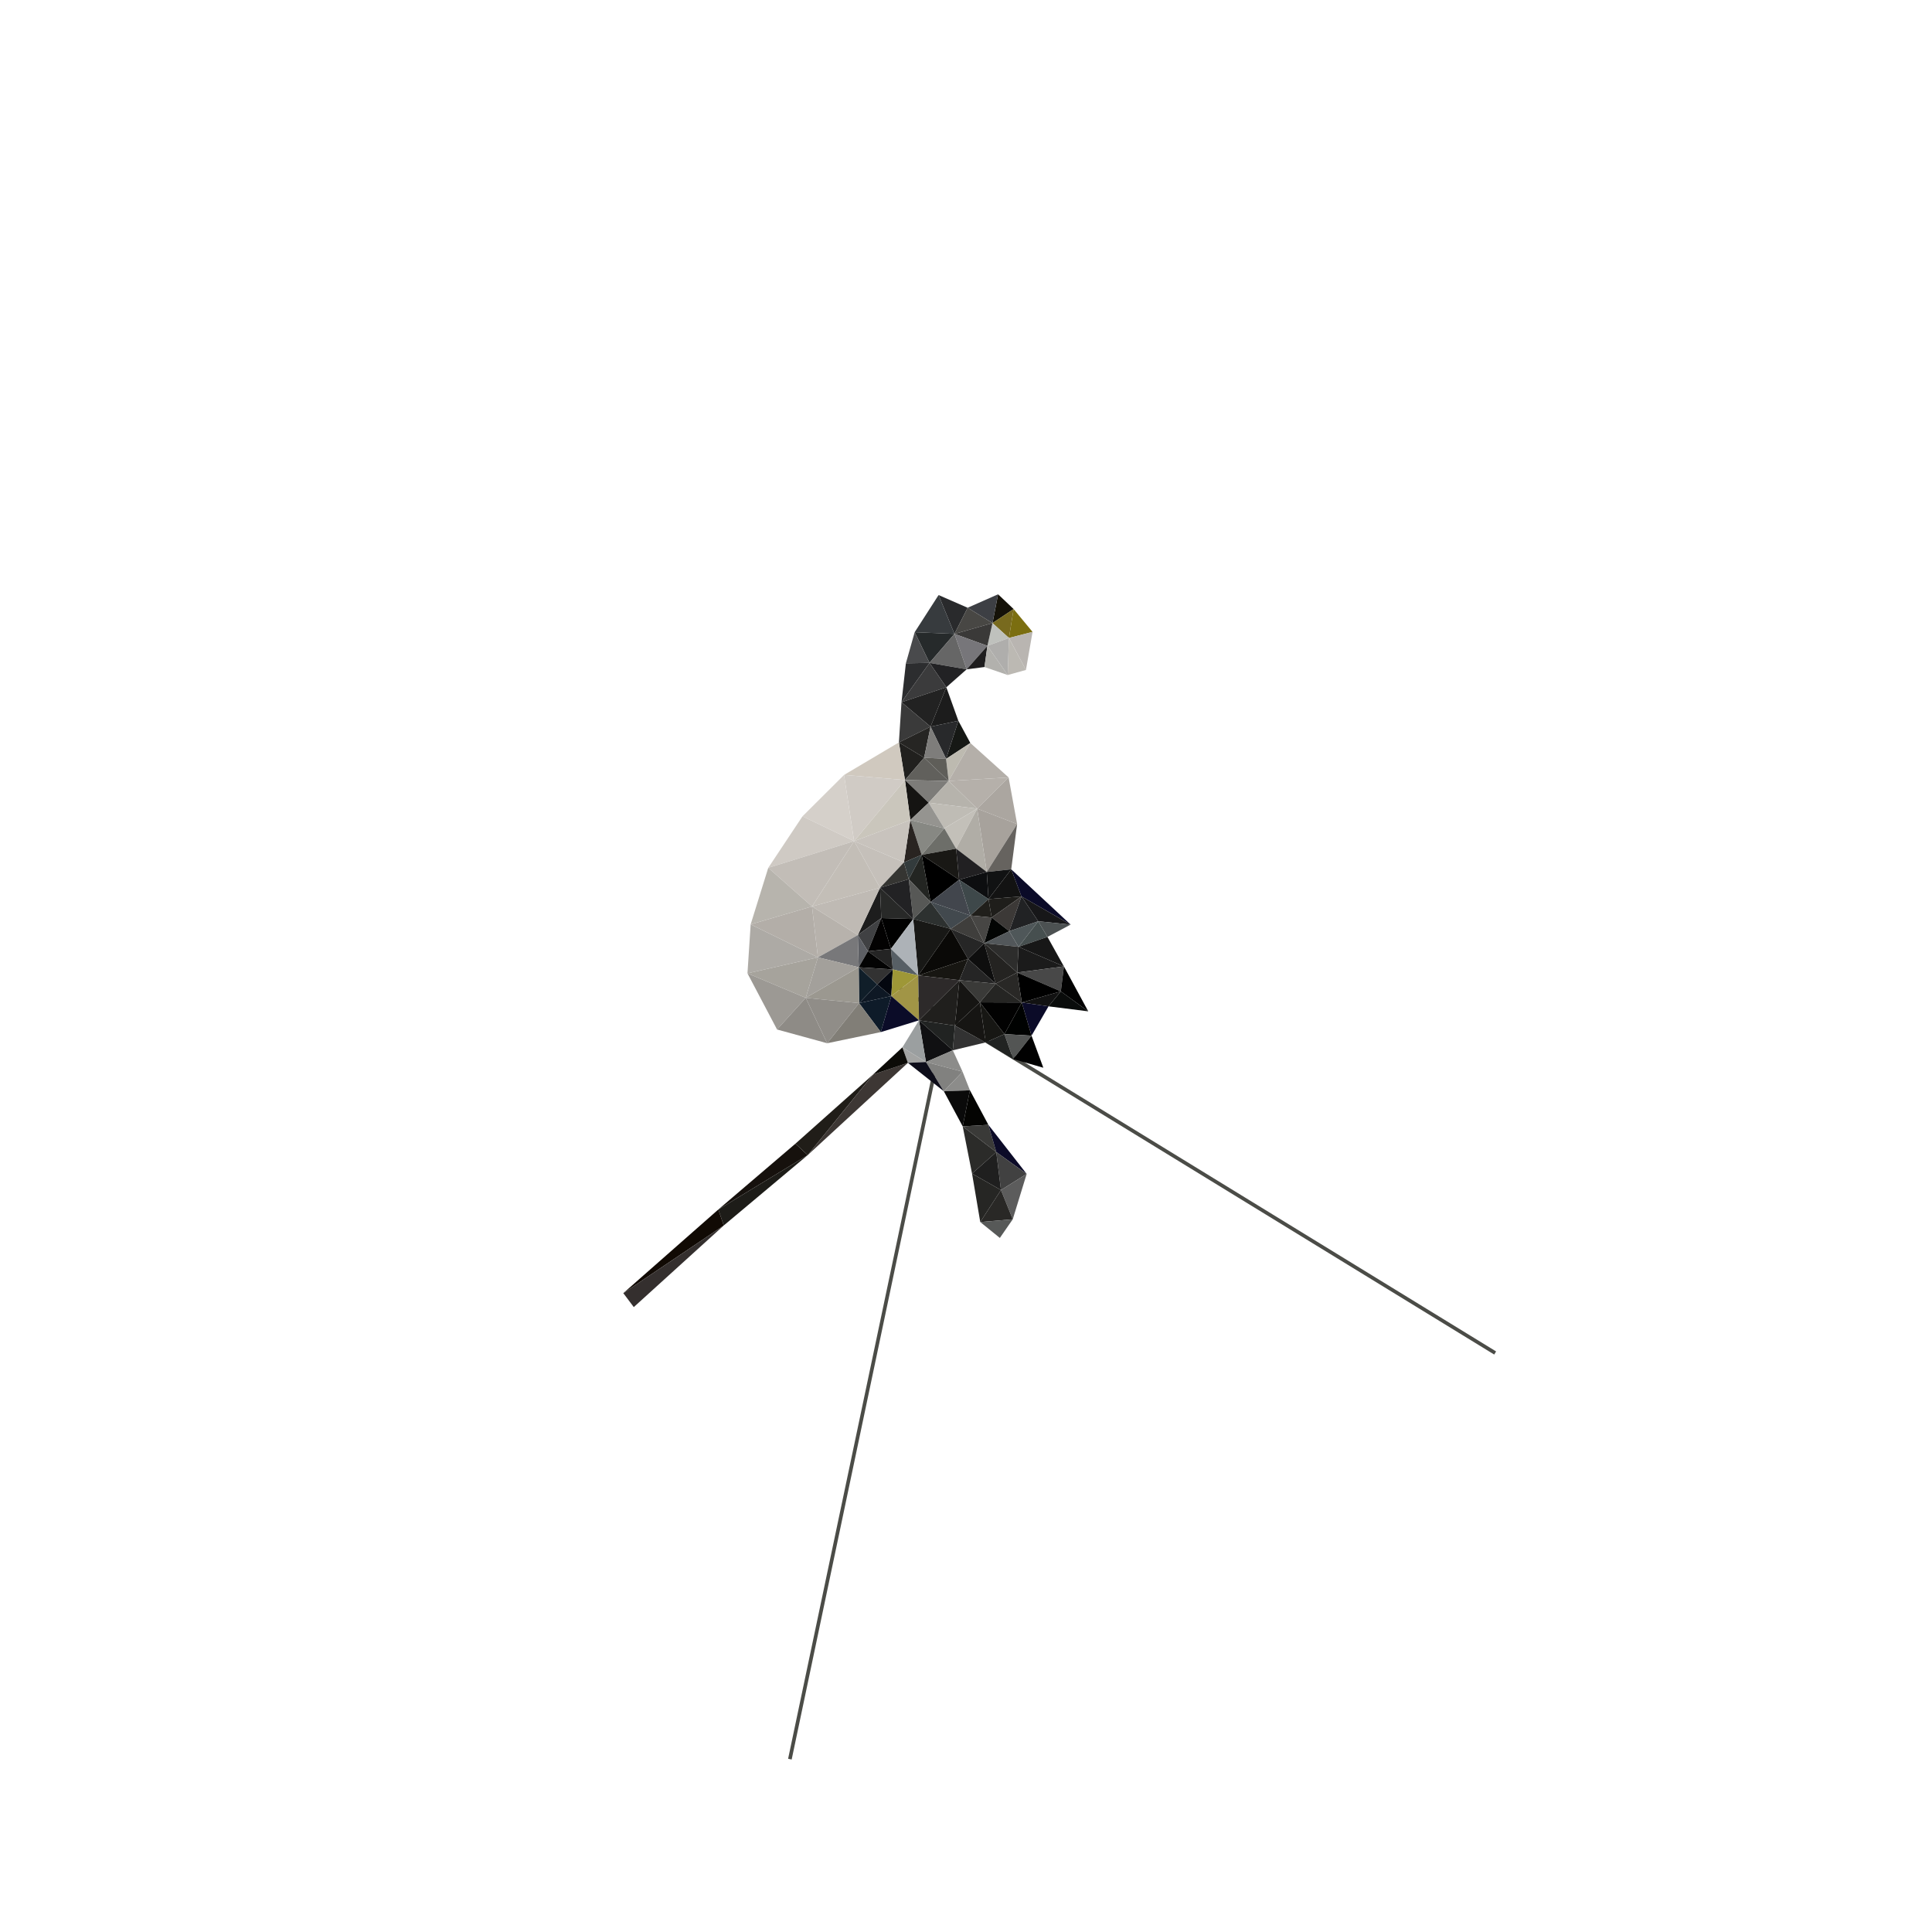 <?xml version="1.0" encoding="UTF-8" standalone="no"?>
<!-- Created with Inkscape (http://www.inkscape.org/) -->

<svg
   width="512"
   height="512"
   viewBox="0 0 128 128"
   version="1.1"
   id="svg1827"
   xmlns="http://www.w3.org/2000/svg"
   xmlns:svg="http://www.w3.org/2000/svg"
   xmlns:rdf="http://www.w3.org/1999/02/22-rdf-syntax-ns#"
   xmlns:cc="http://creativecommons.org/ns#">
  <defs
     id="defs1824" />
  <g
     id="layer1"
     transform="matrix(0.606,0,0,0.606,33.498,40.508)">
    <g
       style="stroke:none"
       id="g13581"
       transform="matrix(0.062,0.01,-0.01,0.062,-10.018,-41.402)">
      <rect
         style="opacity:1;fill:#4b4c47;fill-opacity:1;stroke:none;stroke-width:0.448;stroke-opacity:1"
         id="rect13235"
         width="6.341"
         height="1229.491"
         x="1184.353"
         y="1236.102"
         transform="rotate(2.72)" />
      <path
         d="m 1102.479,510.512 32.402,-29.972 -30.782,-21.061 z"
         style="fill:#151209;fill-opacity:1;stroke:none;stroke-width:1;stroke-linecap:round;stroke-linejoin:round;stroke-opacity:1"
         id="path13237" />
      <path
         d="m 1055.496,491.071 46.983,19.441 1.62,-51.033 z"
         style="fill:#3d3f44;fill-opacity:1;stroke:none;stroke-width:1;stroke-linecap:round;stroke-linejoin:round;stroke-opacity:1"
         id="path13239" />
      <path
         d="m 1102.479,510.512 32.402,21.061 v -51.033 z"
         style="fill:#786a1e;fill-opacity:1;stroke:none;stroke-width:1;stroke-linecap:round;stroke-linejoin:round;stroke-opacity:1"
         id="path13241" />
      <path
         d="m 1134.881,531.573 38.882,-17.011 -38.882,-34.022 z"
         style="fill:#7b6e10;fill-opacity:1;stroke:none;stroke-width:1;stroke-linecap:round;stroke-linejoin:round;stroke-opacity:1"
         id="path13243" />
      <path
         d="m 1002.033,477.3 38.072,62.374 15.391,-48.603 z"
         style="fill:#292a2c;fill-opacity:1;stroke:none;stroke-width:1;stroke-linecap:round;stroke-linejoin:round;stroke-opacity:1"
         id="path13245" />
      <path
         d="m 1100.049,551.014 34.832,-19.441 -32.402,-21.061 z"
         style="fill:#bfc1bd;fill-opacity:1;stroke:none;stroke-width:1;stroke-linecap:round;stroke-linejoin:round;stroke-opacity:1"
         id="path13247" />
      <path
         d="m 1040.105,539.674 62.374,-29.162 -46.983,-19.441 z"
         style="fill:#484744;fill-opacity:1;stroke:none;stroke-width:1;stroke-linecap:round;stroke-linejoin:round;stroke-opacity:1"
         id="path13249" />
      <path
         d="m 971.251,547.774 68.854,-8.1 -38.072,-62.374 z"
         style="fill:#373b3e;fill-opacity:1;stroke:none;stroke-width:1;stroke-linecap:round;stroke-linejoin:round;stroke-opacity:1"
         id="path13251" />
      <path
         d="m 1040.105,539.674 59.944,11.341 2.43,-40.503 z"
         style="fill:#3a3938;fill-opacity:1;stroke:none;stroke-width:1;stroke-linecap:round;stroke-linejoin:round;stroke-opacity:1"
         id="path13253" />
      <path
         d="m 1134.881,531.573 38.072,50.223 0.81,-67.234 z"
         style="fill:#b9b5b1;fill-opacity:1;stroke:none;stroke-width:1;stroke-linecap:round;stroke-linejoin:round;stroke-opacity:1"
         id="path13255" />
      <path
         d="m 1142.982,595.567 29.972,-13.771 -38.072,-50.223 z"
         style="fill:#bcb9b3;fill-opacity:1;stroke:none;stroke-width:1;stroke-linecap:round;stroke-linejoin:round;stroke-opacity:1"
         id="path13257" />
      <path
         d="m 1005.273,596.377 34.832,-56.704 -68.854,8.1 z"
         style="fill:#262a2b;fill-opacity:1;stroke:none;stroke-width:1;stroke-linecap:round;stroke-linejoin:round;stroke-opacity:1"
         id="path13259" />
      <path
         d="m 1040.105,539.674 30.782,57.514 29.162,-46.173 z"
         style="fill:#77767a;fill-opacity:1;stroke:none;stroke-width:1;stroke-linecap:round;stroke-linejoin:round;stroke-opacity:1"
         id="path13261" />
      <path
         d="m 1100.049,551.014 42.933,44.553 -8.101,-63.994 z"
         style="fill:#afaeac;fill-opacity:1;stroke:none;stroke-width:1;stroke-linecap:round;stroke-linejoin:round;stroke-opacity:1"
         id="path13263" />
      <path
         d="m 1070.887,597.187 29.972,-8.911 -0.81,-37.262 z"
         style="fill:#1e1d1e;fill-opacity:1;stroke:none;stroke-width:1;stroke-linecap:round;stroke-linejoin:round;stroke-opacity:1"
         id="path13265" />
      <path
         d="m 1100.859,588.277 42.123,7.29 -42.933,-44.553 z"
         style="fill:#b2b1ad;fill-opacity:1;stroke:none;stroke-width:1;stroke-linecap:round;stroke-linejoin:round;stroke-opacity:1"
         id="path13267" />
      <path
         d="m 964.77,603.668 40.502,-7.29 -34.022,-48.603 z"
         style="fill:#494a4c;fill-opacity:1;stroke:none;stroke-width:1;stroke-linecap:round;stroke-linejoin:round;stroke-opacity:1"
         id="path13269" />
      <path
         d="m 1005.273,596.377 65.614,0.81 -30.782,-57.514 z"
         style="fill:#666666;fill-opacity:1;stroke:none;stroke-width:1;stroke-linecap:round;stroke-linejoin:round;stroke-opacity:1"
         id="path13271" />
      <path
         d="m 1005.273,596.377 35.642,37.262 29.972,-36.452 z"
         style="fill:#222224;fill-opacity:1;stroke:none;stroke-width:1;stroke-linecap:round;stroke-linejoin:round;stroke-opacity:1"
         id="path13273" />
      <path
         d="m 968.011,671.712 37.262,-75.335 -40.502,7.29 z"
         style="fill:#2c2d2f;fill-opacity:1;stroke:none;stroke-width:1;stroke-linecap:round;stroke-linejoin:round;stroke-opacity:1"
         id="path13275" />
      <path
         d="m 968.011,671.712 72.905,-38.072 -35.642,-37.262 z"
         style="fill:#3b3b3c;fill-opacity:1;stroke:none;stroke-width:1;stroke-linecap:round;stroke-linejoin:round;stroke-opacity:1"
         id="path13277" />
      <path
         d="m 968.011,671.712 56.703,34.022 16.201,-72.094 z"
         style="fill:#222222;fill-opacity:1;stroke:none;stroke-width:1;stroke-linecap:round;stroke-linejoin:round;stroke-opacity:1"
         id="path13279" />
      <path
         d="m 1024.714,705.734 46.173,-17.821 -29.972,-54.273 z"
         style="fill:#1c1c1c;fill-opacity:1;stroke:none;stroke-width:1;stroke-linecap:round;stroke-linejoin:round;stroke-opacity:1"
         id="path13281" />
      <path
         d="m 974.693,741.519 50.021,-35.785 -56.703,-34.022 z"
         style="fill:#3a3a3a;fill-opacity:1;stroke:none;stroke-width:1;stroke-linecap:round;stroke-linejoin:round;stroke-opacity:1"
         id="path13283" />
      <path
         d="m 1060.356,756.767 37.262,-34.022 -26.732,-34.832 z"
         style="fill:#161815;fill-opacity:1;stroke:none;stroke-width:1;stroke-linecap:round;stroke-linejoin:round;stroke-opacity:1"
         id="path13285" />
      <path
         d="m 1024.714,705.734 35.642,51.033 10.531,-68.854 z"
         style="fill:#28292b;fill-opacity:1;stroke:none;stroke-width:1;stroke-linecap:round;stroke-linejoin:round;stroke-opacity:1"
         id="path13287" />
      <path
         d="m 974.693,741.519 47.591,19.298 2.43,-55.083 z"
         style="fill:#262523;fill-opacity:1;stroke:none;stroke-width:1;stroke-linecap:round;stroke-linejoin:round;stroke-opacity:1"
         id="path13289" />
      <path
         d="m 1022.284,760.817 38.072,-4.05 -35.642,-51.033 z"
         style="fill:#7e7d7b;fill-opacity:1;stroke:none;stroke-width:1;stroke-linecap:round;stroke-linejoin:round;stroke-opacity:1"
         id="path13291" />
      <path
         d="m 974.693,741.519 20.859,63.041 26.732,-43.743 z"
         style="fill:#21201e;fill-opacity:1;stroke:none;stroke-width:1;stroke-linecap:round;stroke-linejoin:round;stroke-opacity:1"
         id="path13293" />
      <path
         d="m 1070.887,794.029 26.732,-71.284 -37.262,34.022 z"
         style="fill:#bdbab0;fill-opacity:1;stroke:none;stroke-width:1;stroke-linecap:round;stroke-linejoin:round;stroke-opacity:1"
         id="path13295" />
      <path
         d="m 1022.284,760.817 48.603,33.212 -10.531,-37.262 z"
         style="fill:#5f5e59;fill-opacity:1;stroke:none;stroke-width:1;stroke-linecap:round;stroke-linejoin:round;stroke-opacity:1"
         id="path13297" />
      <path
         d="m 1070.887,794.029 102.066,-22.681 -75.335,-48.603 z"
         style="fill:#b4afa9;fill-opacity:1;stroke:none;stroke-width:1;stroke-linecap:round;stroke-linejoin:round;stroke-opacity:1"
         id="path13299" />
      <path
         d="m 1070.887,794.029 56.703,39.693 45.363,-62.374 z"
         style="fill:#b5b0aa;fill-opacity:1;stroke:none;stroke-width:1;stroke-linecap:round;stroke-linejoin:round;stroke-opacity:1"
         id="path13301" />
      <path
         d="m 995.552,804.56 75.335,-10.531 -48.603,-33.212 z"
         style="fill:#61605c;fill-opacity:1;stroke:none;stroke-width:1;stroke-linecap:round;stroke-linejoin:round;stroke-opacity:1"
         id="path13303" />
      <path
         d="m 995.552,804.56 46.983,32.402 28.352,-42.933 z"
         style="fill:#7d7c79;fill-opacity:1;stroke:none;stroke-width:1;stroke-linecap:round;stroke-linejoin:round;stroke-opacity:1"
         id="path13305" />
      <path
         d="M 889.436,812.661 995.552,804.56 974.693,741.519 Z"
         style="fill:#d0c9bf;fill-opacity:1;stroke:none;stroke-width:1;stroke-linecap:round;stroke-linejoin:round;stroke-opacity:1"
         id="path13307" />
      <path
         d="m 1127.591,833.722 72.905,15.391 -27.542,-77.765 z"
         style="fill:#aba6a0;fill-opacity:1;stroke:none;stroke-width:1;stroke-linecap:round;stroke-linejoin:round;stroke-opacity:1"
         id="path13309" />
      <path
         d="m 995.552,804.56 20.251,67.234 26.732,-34.832 z"
         style="fill:#151412;fill-opacity:1;stroke:none;stroke-width:1;stroke-linecap:round;stroke-linejoin:round;stroke-opacity:1"
         id="path13311" />
      <path
         d="m 1042.535,836.962 85.055,-3.24 -56.703,-39.693 z"
         style="fill:#b6b3ac;fill-opacity:1;stroke:none;stroke-width:1;stroke-linecap:round;stroke-linejoin:round;stroke-opacity:1"
         id="path13313" />
      <path
         d="m 1076.557,876.655 51.033,-42.933 -85.055,3.24 z"
         style="fill:#bfbcb5;fill-opacity:1;stroke:none;stroke-width:1;stroke-linecap:round;stroke-linejoin:round;stroke-opacity:1"
         id="path13315" />
      <path
         d="m 1015.804,871.794 60.754,4.86 -34.022,-39.693 z"
         style="fill:#959490;fill-opacity:1;stroke:none;stroke-width:1;stroke-linecap:round;stroke-linejoin:round;stroke-opacity:1"
         id="path13317" />
      <path
         d="m 1102.479,908.247 25.112,-74.525 -51.033,42.933 z"
         style="fill:#c3c0b9;fill-opacity:1;stroke:none;stroke-width:1;stroke-linecap:round;stroke-linejoin:round;stroke-opacity:1"
         id="path13319" />
      <path
         d="m 925.078,923.638 70.474,-119.078 -106.117,8.101 z"
         style="fill:#d0cbc5;fill-opacity:1;stroke:none;stroke-width:1;stroke-linecap:round;stroke-linejoin:round;stroke-opacity:1"
         id="path13321" />
      <path
         d="m 925.078,923.638 90.726,-51.843 -20.251,-67.234 z"
         style="fill:#cac6bc;fill-opacity:1;stroke:none;stroke-width:1;stroke-linecap:round;stroke-linejoin:round;stroke-opacity:1"
         id="path13323" />
      <path
         d="m 1015.804,871.794 29.162,56.704 31.592,-51.843 z"
         style="fill:#878883;fill-opacity:1;stroke:none;stroke-width:1;stroke-linecap:round;stroke-linejoin:round;stroke-opacity:1"
         id="path13325" />
      <path
         d="m 829.492,895.286 95.586,28.352 -35.642,-110.977 z"
         style="fill:#d5d0ca;fill-opacity:1;stroke:none;stroke-width:1;stroke-linecap:round;stroke-linejoin:round;stroke-opacity:1"
         id="path13327" />
      <path
         d="m 1127.591,833.722 34.022,106.117 38.882,-90.726 z"
         style="fill:#a7a29c;fill-opacity:1;stroke:none;stroke-width:1;stroke-linecap:round;stroke-linejoin:round;stroke-opacity:1"
         id="path13329" />
      <path
         d="m 1102.479,908.247 59.134,31.592 -34.022,-106.117 z"
         style="fill:#b0ada6;fill-opacity:1;stroke:none;stroke-width:1;stroke-linecap:round;stroke-linejoin:round;stroke-opacity:1"
         id="path13331" />
      <path
         d="m 1161.613,939.839 41.312,-11.341 -2.43,-79.385 z"
         style="fill:#66635f;fill-opacity:1;stroke:none;stroke-width:1;stroke-linecap:round;stroke-linejoin:round;stroke-opacity:1"
         id="path13333" />
      <path
         d="m 1044.966,928.498 57.514,-20.251 -25.922,-31.592 z"
         style="fill:#6d6e69;fill-opacity:1;stroke:none;stroke-width:1;stroke-linecap:round;stroke-linejoin:round;stroke-opacity:1"
         id="path13335" />
      <path
         d="m 1015.804,871.794 0.81,74.525 28.352,-17.821 z"
         style="fill:#292421;fill-opacity:1;stroke:none;stroke-width:1;stroke-linecap:round;stroke-linejoin:round;stroke-opacity:1"
         id="path13337" />
      <path
         d="m 1116.25,960.9 45.363,-21.061 -59.134,-31.592 z"
         style="fill:#212022;fill-opacity:1;stroke:none;stroke-width:1;stroke-linecap:round;stroke-linejoin:round;stroke-opacity:1"
         id="path13339" />
      <path
         d="m 925.078,923.638 91.536,22.681 -0.81,-74.525 z"
         style="fill:#c8c3bd;fill-opacity:1;stroke:none;stroke-width:1;stroke-linecap:round;stroke-linejoin:round;stroke-opacity:1"
         id="path13341" />
      <path
         d="m 1029.574,973.861 15.391,-45.363 -28.352,17.821 z"
         style="fill:#333b3c;fill-opacity:1;stroke:none;stroke-width:1;stroke-linecap:round;stroke-linejoin:round;stroke-opacity:1"
         id="path13343" />
      <path
         d="m 1044.966,928.498 71.284,32.402 -13.771,-52.653 z"
         style="fill:#191815;fill-opacity:1;stroke:none;stroke-width:1;stroke-linecap:round;stroke-linejoin:round;stroke-opacity:1"
         id="path13345" />
      <path
         d="m 1172.143,986.012 30.782,-57.514 -41.312,11.341 z"
         style="fill:#111213;fill-opacity:1;stroke:none;stroke-width:1;stroke-linecap:round;stroke-linejoin:round;stroke-opacity:1"
         id="path13347" />
      <path
         d="m 1172.143,986.012 55.894,-13.771 -25.112,-43.743 z"
         style="fill:#131313;fill-opacity:1;stroke:none;stroke-width:1;stroke-linecap:round;stroke-linejoin:round;stroke-opacity:1"
         id="path13349" />
      <path
         d="m 1116.25,960.9 55.894,25.112 -10.531,-46.173 z"
         style="fill:#0d0e10;fill-opacity:1;stroke:none;stroke-width:1;stroke-linecap:round;stroke-linejoin:round;stroke-opacity:1"
         id="path13351" />
      <path
         d="m 925.078,923.638 57.514,72.905 34.022,-50.223 z"
         style="fill:#c5c0ba;fill-opacity:1;stroke:none;stroke-width:1;stroke-linecap:round;stroke-linejoin:round;stroke-opacity:1"
         id="path13353" />
      <path
         d="m 982.592,996.542 46.983,-22.681 -12.961,-27.542 z"
         style="fill:#353532;fill-opacity:1;stroke:none;stroke-width:1;stroke-linecap:round;stroke-linejoin:round;stroke-opacity:1"
         id="path13355" />
      <path
         d="m 1044.966,928.498 28.352,78.575 42.933,-46.173 z"
         style="fill:#000000;fill-opacity:1;stroke:none;stroke-width:1;stroke-linecap:round;stroke-linejoin:round;stroke-opacity:1"
         id="path13357" />
      <path
         d="m 1029.574,973.861 43.743,33.212 -28.352,-78.575 z"
         style="fill:#232522;fill-opacity:1;stroke:none;stroke-width:1;stroke-linecap:round;stroke-linejoin:round;stroke-opacity:1"
         id="path13359" />
      <path
         d="m 1228.037,972.241 92.346,34.832 -117.457,-78.575 z"
         style="fill:#0b0b28;fill-opacity:1;stroke:none;stroke-width:1;stroke-linecap:round;stroke-linejoin:round;stroke-opacity:1"
         id="path13361" />
      <path
         d="m 1263.679,1010.313 56.704,-3.24 -92.346,-34.832 z"
         style="fill:#171719;fill-opacity:1;stroke:none;stroke-width:1;stroke-linecap:round;stroke-linejoin:round;stroke-opacity:1"
         id="path13363" />
      <path
         d="m 1116.25,960.9 29.162,58.324 26.732,-33.212 z"
         style="fill:#3e484a;fill-opacity:1;stroke:none;stroke-width:1;stroke-linecap:round;stroke-linejoin:round;stroke-opacity:1"
         id="path13365" />
      <path
         d="m 1182.674,1016.793 45.363,-44.553 -55.894,13.771 z"
         style="fill:#1f1e1b;fill-opacity:1;stroke:none;stroke-width:1;stroke-linecap:round;stroke-linejoin:round;stroke-opacity:1"
         id="path13367" />
      <path
         d="m 1145.412,1019.224 37.262,-2.43 -10.531,-30.782 z"
         style="fill:#201f1b;fill-opacity:1;stroke:none;stroke-width:1;stroke-linecap:round;stroke-linejoin:round;stroke-opacity:1"
         id="path13369" />
      <path
         d="m 1182.674,1016.793 34.022,18.631 11.341,-63.184 z"
         style="fill:#3c3937;fill-opacity:1;stroke:none;stroke-width:1;stroke-linecap:round;stroke-linejoin:round;stroke-opacity:1"
         id="path13371" />
      <path
         d="m 1283.93,1034.614 36.452,-27.542 -56.704,3.24 z"
         style="fill:#4c5152;fill-opacity:1;stroke:none;stroke-width:1;stroke-linecap:round;stroke-linejoin:round;stroke-opacity:1"
         id="path13373" />
      <path
         d="m 1216.696,1035.425 46.983,-25.112 -35.642,-38.072 z"
         style="fill:#212224;fill-opacity:1;stroke:none;stroke-width:1;stroke-linecap:round;stroke-linejoin:round;stroke-opacity:1"
         id="path13375" />
      <path
         d="m 1073.317,1007.073 72.094,12.151 -29.162,-58.324 z"
         style="fill:#42464d;fill-opacity:1;stroke:none;stroke-width:1;stroke-linecap:round;stroke-linejoin:round;stroke-opacity:1"
         id="path13377" />
      <path
         d="m 1029.574,973.861 18.631,67.234 25.112,-34.022 z"
         style="fill:#575856;fill-opacity:1;stroke:none;stroke-width:1;stroke-linecap:round;stroke-linejoin:round;stroke-opacity:1"
         id="path13379" />
      <path
         d="m 784.939,993.302 140.139,-69.664 -95.586,-28.352 z"
         style="fill:#cfcac4;fill-opacity:1;stroke:none;stroke-width:1;stroke-linecap:round;stroke-linejoin:round;stroke-opacity:1"
         id="path13381" />
      <path
         d="m 1073.317,1007.073 42.123,40.502 29.972,-28.352 z"
         style="fill:#42494e;fill-opacity:1;stroke:none;stroke-width:1;stroke-linecap:round;stroke-linejoin:round;stroke-opacity:1"
         id="path13383" />
      <path
         d="m 784.939,993.302 85.865,54.273 54.273,-123.938 z"
         style="fill:#c2bdb7;fill-opacity:1;stroke:none;stroke-width:1;stroke-linecap:round;stroke-linejoin:round;stroke-opacity:1"
         id="path13385" />
      <path
         d="m 982.592,996.542 65.614,44.553 -18.631,-67.234 z"
         style="fill:#222224;fill-opacity:1;stroke:none;stroke-width:1;stroke-linecap:round;stroke-linejoin:round;stroke-opacity:1"
         id="path13387" />
      <path
         d="m 993.122,1048.386 55.083,-7.29 -65.614,-44.553 z"
         style="fill:#282928;fill-opacity:1;stroke:none;stroke-width:1;stroke-linecap:round;stroke-linejoin:round;stroke-opacity:1"
         id="path13389" />
      <path
         d="m 1236.947,1059.726 26.732,-49.413 -46.983,25.112 z"
         style="fill:#4f5759;fill-opacity:1;stroke:none;stroke-width:1;stroke-linecap:round;stroke-linejoin:round;stroke-opacity:1"
         id="path13391" />
      <path
         d="M 870.804,1047.575 982.592,996.542 925.078,923.638 Z"
         style="fill:#c3beb7;fill-opacity:1;stroke:none;stroke-width:1;stroke-linecap:round;stroke-linejoin:round;stroke-opacity:1"
         id="path13393" />
      <path
         d="m 1145.412,1019.224 31.592,43.743 5.67,-46.173 z"
         style="fill:#474644;fill-opacity:1;stroke:none;stroke-width:1;stroke-linecap:round;stroke-linejoin:round;stroke-opacity:1"
         id="path13395" />
      <path
         d="m 1236.947,1059.726 46.983,-25.112 -20.251,-24.302 z"
         style="fill:#464f4f;fill-opacity:1;stroke:none;stroke-width:1;stroke-linecap:round;stroke-linejoin:round;stroke-opacity:1"
         id="path13397" />
      <path
         d="m 1177.004,1062.966 39.693,-27.542 -34.022,-18.631 z"
         style="fill:#030504;fill-opacity:1;stroke:none;stroke-width:1;stroke-linecap:round;stroke-linejoin:round;stroke-opacity:1"
         id="path13399" />
      <path
         d="m 1048.206,1041.095 67.234,6.48 -42.123,-40.502 z"
         style="fill:#2d3130;fill-opacity:1;stroke:none;stroke-width:1;stroke-linecap:round;stroke-linejoin:round;stroke-opacity:1"
         id="path13401" />
      <path
         d="m 1115.44,1047.575 61.564,15.391 -31.592,-43.743 z"
         style="fill:#3f3e3c;fill-opacity:1;stroke:none;stroke-width:1;stroke-linecap:round;stroke-linejoin:round;stroke-opacity:1"
         id="path13403" />
      <path
         d="m 982.592,996.542 -25.112,87.485 35.642,-35.642 z"
         style="fill:#1d1d1d;fill-opacity:1;stroke:none;stroke-width:1;stroke-linecap:round;stroke-linejoin:round;stroke-opacity:1"
         id="path13405" />
      <path
         d="m 870.804,1047.575 86.675,36.452 25.112,-87.485 z"
         style="fill:#bfbab4;fill-opacity:1;stroke:none;stroke-width:1;stroke-linecap:round;stroke-linejoin:round;stroke-opacity:1"
         id="path13407" />
      <path
         d="m 1177.004,1062.966 59.944,-3.24 -20.251,-24.302 z"
         style="fill:#52575a;fill-opacity:1;stroke:none;stroke-width:1;stroke-linecap:round;stroke-linejoin:round;stroke-opacity:1"
         id="path13409" />
      <path
         d="m 1115.44,1047.575 38.072,46.983 23.491,-31.592 z"
         style="fill:#262626;fill-opacity:1;stroke:none;stroke-width:1;stroke-linecap:round;stroke-linejoin:round;stroke-opacity:1"
         id="path13411" />
      <path
         d="m 1018.234,1098.609 29.972,-57.514 -55.083,7.29 z"
         style="fill:#010101;fill-opacity:1;stroke:none;stroke-width:1;stroke-linecap:round;stroke-linejoin:round;stroke-opacity:1"
         id="path13413" />
      <path
         d="M 770.358,1095.368 870.804,1047.575 784.939,993.302 Z"
         style="fill:#b7b4ad;fill-opacity:1;stroke:none;stroke-width:1;stroke-linecap:round;stroke-linejoin:round;stroke-opacity:1"
         id="path13415" />
      <path
         d="m 979.351,1109.139 13.771,-60.754 -35.642,35.642 z"
         style="fill:#404143;fill-opacity:1;stroke:none;stroke-width:1;stroke-linecap:round;stroke-linejoin:round;stroke-opacity:1"
         id="path13417" />
      <path
         d="m 979.351,1109.139 38.882,-10.531 -25.112,-50.223 z"
         style="fill:#030202;fill-opacity:1;stroke:none;stroke-width:1;stroke-linecap:round;stroke-linejoin:round;stroke-opacity:1"
         id="path13419" />
      <path
         d="m 1236.947,1059.726 83.435,21.061 -36.452,-46.173 z"
         style="fill:#171717;fill-opacity:1;stroke:none;stroke-width:1;stroke-linecap:round;stroke-linejoin:round;stroke-opacity:1"
         id="path13421" />
      <path
         d="m 1241.808,1104.279 78.575,-23.491 -83.435,-21.061 z"
         style="fill:#1b1b1b;fill-opacity:1;stroke:none;stroke-width:1;stroke-linecap:round;stroke-linejoin:round;stroke-opacity:1"
         id="path13423" />
      <path
         d="m 1177.004,1062.966 64.804,41.313 -4.86,-44.553 z"
         style="fill:#2d2d2c;fill-opacity:1;stroke:none;stroke-width:1;stroke-linecap:round;stroke-linejoin:round;stroke-opacity:1"
         id="path13425" />
      <path
         d="m 1177.004,1062.966 30.782,66.424 34.022,-25.112 z"
         style="fill:#242321;fill-opacity:1;stroke:none;stroke-width:1;stroke-linecap:round;stroke-linejoin:round;stroke-opacity:1"
         id="path13427" />
      <path
         d="m 1153.512,1094.558 54.273,34.832 -30.782,-66.424 z"
         style="fill:#0e0e0e;fill-opacity:1;stroke:none;stroke-width:1;stroke-linecap:round;stroke-linejoin:round;stroke-opacity:1"
         id="path13429" />
      <path
         d="m 895.106,1133.441 62.374,-49.413 -86.675,-36.452 z"
         style="fill:#b7b2ac;fill-opacity:1;stroke:none;stroke-width:1;stroke-linecap:round;stroke-linejoin:round;stroke-opacity:1"
         id="path13431" />
      <path
         d="m 1072.507,1136.681 42.933,-89.106 -67.234,-6.48 z"
         style="fill:#181816;fill-opacity:1;stroke:none;stroke-width:1;stroke-linecap:round;stroke-linejoin:round;stroke-opacity:1"
         id="path13433" />
      <path
         d="m 1018.234,1098.609 54.273,38.072 -24.302,-95.586 z"
         style="fill:#adb2b7;fill-opacity:1;stroke:none;stroke-width:1;stroke-linecap:round;stroke-linejoin:round;stroke-opacity:1"
         id="path13435" />
      <path
         d="m 1027.144,1133.441 45.363,3.24 -54.273,-38.072 z"
         style="fill:#575f65;fill-opacity:1;stroke:none;stroke-width:1;stroke-linecap:round;stroke-linejoin:round;stroke-opacity:1"
         id="path13437" />
      <path
         d="m 957.48,1084.028 10.531,55.084 11.341,-29.972 z"
         style="fill:#5d5f64;fill-opacity:1;stroke:none;stroke-width:1;stroke-linecap:round;stroke-linejoin:round;stroke-opacity:1"
         id="path13439" />
      <path
         d="m 1241.808,1104.279 80.195,20.251 -1.62,-43.743 z"
         style="fill:#484848;fill-opacity:1;stroke:none;stroke-width:1;stroke-linecap:round;stroke-linejoin:round;stroke-opacity:1"
         id="path13441" />
      <path
         d="m 1072.507,1136.681 81.005,-42.123 -38.072,-46.983 z"
         style="fill:#0a0907;fill-opacity:1;stroke:none;stroke-width:1;stroke-linecap:round;stroke-linejoin:round;stroke-opacity:1"
         id="path13443" />
      <path
         d="m 979.351,1109.139 47.793,24.302 -8.911,-34.832 z"
         style="fill:#242424;fill-opacity:1;stroke:none;stroke-width:1;stroke-linecap:round;stroke-linejoin:round;stroke-opacity:1"
         id="path13445" />
      <path
         d="m 1072.507,1136.681 72.094,-3.24 8.911,-38.883 z"
         style="fill:#171612;fill-opacity:1;stroke:none;stroke-width:1;stroke-linecap:round;stroke-linejoin:round;stroke-opacity:1"
         id="path13447" />
      <path
         d="m 1322.003,1124.53 52.653,26.732 -54.273,-70.474 z"
         style="fill:#020202;fill-opacity:1;stroke:none;stroke-width:1;stroke-linecap:round;stroke-linejoin:round;stroke-opacity:1"
         id="path13449" />
      <path
         d="m 1144.602,1133.441 63.184,-4.05 -54.273,-34.832 z"
         style="fill:#252525;fill-opacity:1;stroke:none;stroke-width:1;stroke-linecap:round;stroke-linejoin:round;stroke-opacity:1"
         id="path13451" />
      <path
         d="m 895.106,1133.441 72.905,5.67 -10.531,-55.084 z"
         style="fill:#78787a;fill-opacity:1;stroke:none;stroke-width:1;stroke-linecap:round;stroke-linejoin:round;stroke-opacity:1"
         id="path13453" />
      <path
         d="m 1258.009,1154.502 63.994,-29.972 -80.195,-20.251 z"
         style="fill:#000000;fill-opacity:1;stroke:none;stroke-width:1;stroke-linecap:round;stroke-linejoin:round;stroke-opacity:1"
         id="path13455" />
      <path
         d="m 1258.009,1154.502 46.983,-0.81 17.011,-29.162 z"
         style="fill:#121212;fill-opacity:1;stroke:none;stroke-width:1;stroke-linecap:round;stroke-linejoin:round;stroke-opacity:1"
         id="path13457" />
      <path
         d="m 968.011,1139.111 59.134,-5.67 -47.793,-24.302 z"
         style="fill:#030303;fill-opacity:1;stroke:none;stroke-width:1;stroke-linecap:round;stroke-linejoin:round;stroke-opacity:1"
         id="path13459" />
      <path
         d="m 1207.786,1129.39 50.223,25.112 -16.201,-50.223 z"
         style="fill:#292826;fill-opacity:1;stroke:none;stroke-width:1;stroke-linecap:round;stroke-linejoin:round;stroke-opacity:1"
         id="path13461" />
      <path
         d="m 968.011,1139.111 36.452,24.302 22.681,-29.972 z"
         style="fill:#323232;fill-opacity:1;stroke:none;stroke-width:1;stroke-linecap:round;stroke-linejoin:round;stroke-opacity:1"
         id="path13463" />
      <path
         d="m 1144.602,1133.441 41.313,32.402 21.871,-36.452 z"
         style="fill:#3a3a38;fill-opacity:1;stroke:none;stroke-width:1;stroke-linecap:round;stroke-linejoin:round;stroke-opacity:1"
         id="path13465" />
      <rect
         transform="rotate(-67.652)"
         y="1394.43"
         x="-682.103"
         height="1229.491"
         width="6.341"
         id="rect13467"
         style="opacity:1;fill:#4b4c47;fill-opacity:1;stroke:none;stroke-width:0.448;stroke-opacity:1" />
      <path
         d="m 770.358,1095.368 124.748,38.072 -24.302,-85.865 z"
         style="fill:#b3aea8;fill-opacity:1;stroke:none;stroke-width:1;stroke-linecap:round;stroke-linejoin:round;stroke-opacity:1"
         id="path13469" />
      <path
         d="m 1004.463,1163.413 27.542,16.201 -4.86,-46.173 z"
         style="fill:#04070f;fill-opacity:1;stroke:none;stroke-width:1;stroke-linecap:round;stroke-linejoin:round;stroke-opacity:1"
         id="path13471" />
      <path
         d="m 1032.005,1179.614 40.503,-42.933 -45.363,-3.24 z"
         style="fill:#9e9737;fill-opacity:1;stroke:none;stroke-width:1;stroke-linecap:round;stroke-linejoin:round;stroke-opacity:1"
         id="path13473" />
      <path
         d="m 1304.992,1153.692 69.664,-2.43 -52.653,-26.732 z"
         style="fill:#0a0c0b;fill-opacity:1;stroke:none;stroke-width:1;stroke-linecap:round;stroke-linejoin:round;stroke-opacity:1"
         id="path13475" />
      <path
         d="m 1185.914,1165.843 72.094,-11.341 -50.223,-25.112 z"
         style="fill:#252523;fill-opacity:1;stroke:none;stroke-width:1;stroke-linecap:round;stroke-linejoin:round;stroke-opacity:1"
         id="path13477" />
      <path
         d="m 778.459,1180.424 116.647,-46.983 -124.748,-38.072 z"
         style="fill:#adaaa5;fill-opacity:1;stroke:none;stroke-width:1;stroke-linecap:round;stroke-linejoin:round;stroke-opacity:1"
         id="path13479" />
      <path
         d="m 968.011,1139.111 10.531,61.564 25.922,-37.262 z"
         style="fill:#101e29;fill-opacity:1;stroke:none;stroke-width:1;stroke-linecap:round;stroke-linejoin:round;stroke-opacity:1"
         id="path13481" />
      <path
         d="m 1258.009,1154.502 25.922,54.273 21.061,-55.084 z"
         style="fill:#0b0b28;fill-opacity:1;stroke:none;stroke-width:1;stroke-linecap:round;stroke-linejoin:round;stroke-opacity:1"
         id="path13483" />
      <path
         d="m 1144.602,1133.441 4.86,79.385 36.452,-46.983 z"
         style="fill:#161513;fill-opacity:1;stroke:none;stroke-width:1;stroke-linecap:round;stroke-linejoin:round;stroke-opacity:1"
         id="path13485" />
      <path
         d="m 1185.914,1165.843 51.033,47.793 21.061,-59.134 z"
         style="fill:#020202;fill-opacity:1;stroke:none;stroke-width:1;stroke-linecap:round;stroke-linejoin:round;stroke-opacity:1"
         id="path13487" />
      <path
         d="m 1032.005,1179.614 54.273,34.022 -13.771,-76.955 z"
         style="fill:#a19546;fill-opacity:1;stroke:none;stroke-width:1;stroke-linecap:round;stroke-linejoin:round;stroke-opacity:1"
         id="path13489" />
      <path
         d="m 1086.278,1213.636 58.324,-80.195 -72.094,3.24 z"
         style="fill:#2d2a2a;fill-opacity:1;stroke:none;stroke-width:1;stroke-linecap:round;stroke-linejoin:round;stroke-opacity:1"
         id="path13491" />
      <path
         d="m 978.541,1200.675 53.463,-21.061 -27.542,-16.201 z"
         style="fill:#0e1824;fill-opacity:1;stroke:none;stroke-width:1;stroke-linecap:round;stroke-linejoin:round;stroke-opacity:1"
         id="path13493" />
      <path
         d="m 1236.947,1213.636 46.983,-4.86 -25.922,-54.273 z"
         style="fill:#000201;fill-opacity:1;stroke:none;stroke-width:1;stroke-linecap:round;stroke-linejoin:round;stroke-opacity:1"
         id="path13495" />
      <path
         d="m 1086.278,1213.636 63.184,-0.81 -4.86,-79.385 z"
         style="fill:#201f1d;fill-opacity:1;stroke:none;stroke-width:1;stroke-linecap:round;stroke-linejoin:round;stroke-opacity:1"
         id="path13497" />
      <path
         d="m 778.459,1180.424 106.927,25.922 9.721,-72.904 z"
         style="fill:#a6a39c;fill-opacity:1;stroke:none;stroke-width:1;stroke-linecap:round;stroke-linejoin:round;stroke-opacity:1"
         id="path13499" />
      <path
         d="m 885.385,1206.345 82.625,-67.234 -72.905,-5.67 z"
         style="fill:#a3a09b;fill-opacity:1;stroke:none;stroke-width:1;stroke-linecap:round;stroke-linejoin:round;stroke-opacity:1"
         id="path13501" />
      <path
         d="m 885.385,1206.345 93.156,-5.67 -10.531,-61.564 z"
         style="fill:#9b9890;fill-opacity:1;stroke:none;stroke-width:1;stroke-linecap:round;stroke-linejoin:round;stroke-opacity:1"
         id="path13503" />
      <path
         d="m 1185.914,1165.843 21.061,67.234 29.972,-19.441 z"
         style="fill:#171714;fill-opacity:1;stroke:none;stroke-width:1;stroke-linecap:round;stroke-linejoin:round;stroke-opacity:1"
         id="path13505" />
      <path
         d="m 1149.462,1212.826 57.514,20.251 -21.061,-67.234 z"
         style="fill:#161513;fill-opacity:1;stroke:none;stroke-width:1;stroke-linecap:round;stroke-linejoin:round;stroke-opacity:1"
         id="path13507" />
      <path
         d="m 978.541,1200.675 45.363,43.743 8.101,-64.804 z"
         style="fill:#0e1b29;fill-opacity:1;stroke:none;stroke-width:1;stroke-linecap:round;stroke-linejoin:round;stroke-opacity:1"
         id="path13509" />
      <path
         d="m 1023.904,1244.418 62.374,-30.782 -54.273,-34.022 z"
         style="fill:#0b0c28;fill-opacity:1;stroke:none;stroke-width:1;stroke-linecap:round;stroke-linejoin:round;stroke-opacity:1"
         id="path13511" />
      <path
         d="m 1258.819,1254.138 25.112,-45.363 -46.983,4.86 z"
         style="fill:#535554;fill-opacity:1;stroke:none;stroke-width:1;stroke-linecap:round;stroke-linejoin:round;stroke-opacity:1"
         id="path13513" />
      <path
         d="m 1152.702,1255.758 54.273,-22.681 -57.514,-20.251 z"
         style="fill:#323232;fill-opacity:1;stroke:none;stroke-width:1;stroke-linecap:round;stroke-linejoin:round;stroke-opacity:1"
         id="path13515" />
      <path
         d="m 1206.976,1233.077 51.843,21.061 -21.871,-40.503 z"
         style="fill:#212322;fill-opacity:1;stroke:none;stroke-width:1;stroke-linecap:round;stroke-linejoin:round;stroke-opacity:1"
         id="path13517" />
      <path
         d="m 778.459,1180.424 66.424,88.296 40.503,-62.374 z"
         style="fill:#9c9994;fill-opacity:1;stroke:none;stroke-width:1;stroke-linecap:round;stroke-linejoin:round;stroke-opacity:1"
         id="path13519" />
      <path
         d="m 1258.819,1254.138 54.273,6.48 -29.162,-51.843 z"
         style="fill:#010101;fill-opacity:1;stroke:none;stroke-width:1;stroke-linecap:round;stroke-linejoin:round;stroke-opacity:1"
         id="path13521" />
      <path
         d="m 1086.278,1213.636 66.424,42.123 -3.24,-42.933 z"
         style="fill:#212322;fill-opacity:1;stroke:none;stroke-width:1;stroke-linecap:round;stroke-linejoin:round;stroke-opacity:1"
         id="path13523" />
      <path
         d="m 885.385,1206.345 49.413,72.094 43.743,-77.765 z"
         style="fill:#908d88;fill-opacity:1;stroke:none;stroke-width:1;stroke-linecap:round;stroke-linejoin:round;stroke-opacity:1"
         id="path13525" />
      <path
         d="m 1109.77,1283.3 42.933,-27.542 -66.424,-42.123 z"
         style="fill:#101012;fill-opacity:1;stroke:none;stroke-width:1;stroke-linecap:round;stroke-linejoin:round;stroke-opacity:1"
         id="path13527" />
      <path
         d="m 1065.217,1264.669 44.553,18.631 -23.491,-69.665 z"
         style="fill:#9b9fa0;fill-opacity:1;stroke:none;stroke-width:1;stroke-linecap:round;stroke-linejoin:round;stroke-opacity:1"
         id="path13529" />
      <path
         d="m 1078.987,1289.781 30.782,-6.48 -44.553,-18.631 z"
         style="fill:#a3a4a3;fill-opacity:1;stroke:none;stroke-width:1;stroke-linecap:round;stroke-linejoin:round;stroke-opacity:1"
         id="path13531" />
      <path
         d="m 934.799,1278.44 89.106,-34.022 -45.363,-43.743 z"
         style="fill:#817e77;fill-opacity:1;stroke:none;stroke-width:1;stroke-linecap:round;stroke-linejoin:round;stroke-opacity:1"
         id="path13533" />
      <path
         d="m 844.883,1268.719 89.916,9.721 -49.413,-72.094 z"
         style="fill:#8e8b86;fill-opacity:1;stroke:none;stroke-width:1;stroke-linecap:round;stroke-linejoin:round;stroke-opacity:1"
         id="path13535" />
      <path
         d="m 1109.77,1283.3 65.614,6.48 -22.682,-34.022 z"
         style="fill:#8c8c8a;fill-opacity:1;stroke:none;stroke-width:1;stroke-linecap:round;stroke-linejoin:round;stroke-opacity:1"
         id="path13537" />
      <path
         d="m 1109.77,1283.3 38.883,45.363 26.732,-38.883 z"
         style="fill:#81817f;fill-opacity:1;stroke:none;stroke-width:1;stroke-linecap:round;stroke-linejoin:round;stroke-opacity:1"
         id="path13539" />
      <path
         d="m 1148.652,1328.663 44.553,-8.911 -17.821,-29.972 z"
         style="fill:#8c8c8a;fill-opacity:1;stroke:none;stroke-width:1;stroke-linecap:round;stroke-linejoin:round;stroke-opacity:1"
         id="path13541" />
      <path
         d="m 1078.987,1289.781 69.665,38.883 -38.883,-45.363 z"
         style="fill:#0d0d1a;fill-opacity:1;stroke:none;stroke-width:1;stroke-linecap:round;stroke-linejoin:round;stroke-opacity:1"
         id="path13543" />
      <path
         d="m 1148.652,1328.663 42.123,55.084 2.43,-63.994 z"
         style="fill:#0a0a0a;fill-opacity:1;stroke:none;stroke-width:1;stroke-linecap:round;stroke-linejoin:round;stroke-opacity:1"
         id="path13545" />
      <path
         d="m 1190.774,1383.746 43.743,-9.721 -41.313,-54.273 z"
         style="fill:#040402;fill-opacity:1;stroke:none;stroke-width:1;stroke-linecap:round;stroke-linejoin:round;stroke-opacity:1"
         id="path13547" />
      <path
         d="m 1190.774,1383.746 64.804,34.832 -21.061,-44.553 z"
         style="fill:#3a3a38;fill-opacity:1;stroke:none;stroke-width:1;stroke-linecap:round;stroke-linejoin:round;stroke-opacity:1"
         id="path13549" />
      <path
         d="m 1313.902,1447.741 -79.385,-73.715 21.061,44.553 z"
         style="fill:#0c0b28;fill-opacity:1;stroke:none;stroke-width:1;stroke-linecap:round;stroke-linejoin:round;stroke-opacity:1"
         id="path13551" />
      <path
         d="m 1190.774,1383.746 29.162,78.575 35.642,-43.743 z"
         style="fill:#2b2b29;fill-opacity:1;stroke:none;stroke-width:1;stroke-linecap:round;stroke-linejoin:round;stroke-opacity:1"
         id="path13553" />
      <path
         d="m 1274.21,1482.573 39.692,-34.832 -58.324,-29.162 z"
         style="fill:#414141;fill-opacity:1;stroke:none;stroke-width:1;stroke-linecap:round;stroke-linejoin:round;stroke-opacity:1"
         id="path13555" />
      <path
         d="m 1219.936,1462.321 54.273,20.251 -18.631,-63.994 z"
         style="fill:#1f1f1f;fill-opacity:1;stroke:none;stroke-width:1;stroke-linecap:round;stroke-linejoin:round;stroke-opacity:1"
         id="path13557" />
      <path
         d="m 1302.562,1529.555 11.341,-81.815 -39.692,34.832 z"
         style="fill:#5c5c5c;fill-opacity:1;stroke:none;stroke-width:1;stroke-linecap:round;stroke-linejoin:round;stroke-opacity:1"
         id="path13559" />
      <path
         d="m 1219.936,1462.321 27.542,81.005 26.732,-60.754 z"
         style="fill:#262624;fill-opacity:1;stroke:none;stroke-width:1;stroke-linecap:round;stroke-linejoin:round;stroke-opacity:1"
         id="path13561" />
      <path
         d="m 1247.478,1543.326 55.083,-13.771 -28.352,-46.983 z"
         style="fill:#292826;fill-opacity:1;stroke:none;stroke-width:1;stroke-linecap:round;stroke-linejoin:round;stroke-opacity:1"
         id="path13563" />
      <path
         d="m 1247.478,1543.326 38.072,21.871 17.011,-35.642 z"
         style="fill:#575958;fill-opacity:1;stroke:none;stroke-width:1;stroke-linecap:round;stroke-linejoin:round;stroke-opacity:1"
         id="path13565" />
      <path
         d="m 793.85,1594.36 138.519,-118.267 -24.302,-16.201 z"
         style="fill:#16110d;fill-opacity:1;stroke:none;stroke-width:1;stroke-linecap:round;stroke-linejoin:round;stroke-opacity:1"
         id="path13567" />
      <path
         d="m 807.621,1620.281 124.748,-144.189 -138.519,118.267 z"
         style="fill:#1d1c18;fill-opacity:1;stroke:none;stroke-width:1;stroke-linecap:round;stroke-linejoin:round;stroke-opacity:1"
         id="path13569" />
      <path
         d="m 653.711,1764.47 153.91,-144.189 -13.771,-25.922 z"
         style="fill:#110a04;fill-opacity:1;stroke:none;stroke-width:1;stroke-linecap:round;stroke-linejoin:round;stroke-opacity:1"
         id="path13571" />
      <path
         d="m 675.582,1785.532 132.038,-165.25 -153.91,144.189 z"
         style="fill:#342f2e;fill-opacity:1;stroke:none;stroke-width:1;stroke-linecap:round;stroke-linejoin:round;stroke-opacity:1"
         id="path13573" />
      <path
         id="path13575"
         style="fill:#201d18;fill-opacity:1;stroke:none;stroke-width:1;stroke-linecap:round;stroke-linejoin:round;stroke-opacity:1"
         d="m 1022.394,1319.419 -90.025,156.673 -24.302,-16.201 z" />
      <path
         d="m 1022.394,1319.419 -90.025,156.673 146.619,-186.312 z"
         style="fill:#3d3734;fill-opacity:1;stroke:none;stroke-width:1;stroke-linecap:round;stroke-linejoin:round;stroke-opacity:1"
         id="path13577" />
      <path
         id="path13579"
         style="fill:#0c0b07;fill-opacity:1;stroke:none;stroke-width:1;stroke-linecap:round;stroke-linejoin:round;stroke-opacity:1"
         d="m 1022.394,1319.419 42.823,-54.75 13.771,25.111 z" />
    </g>
  </g>
</svg>
